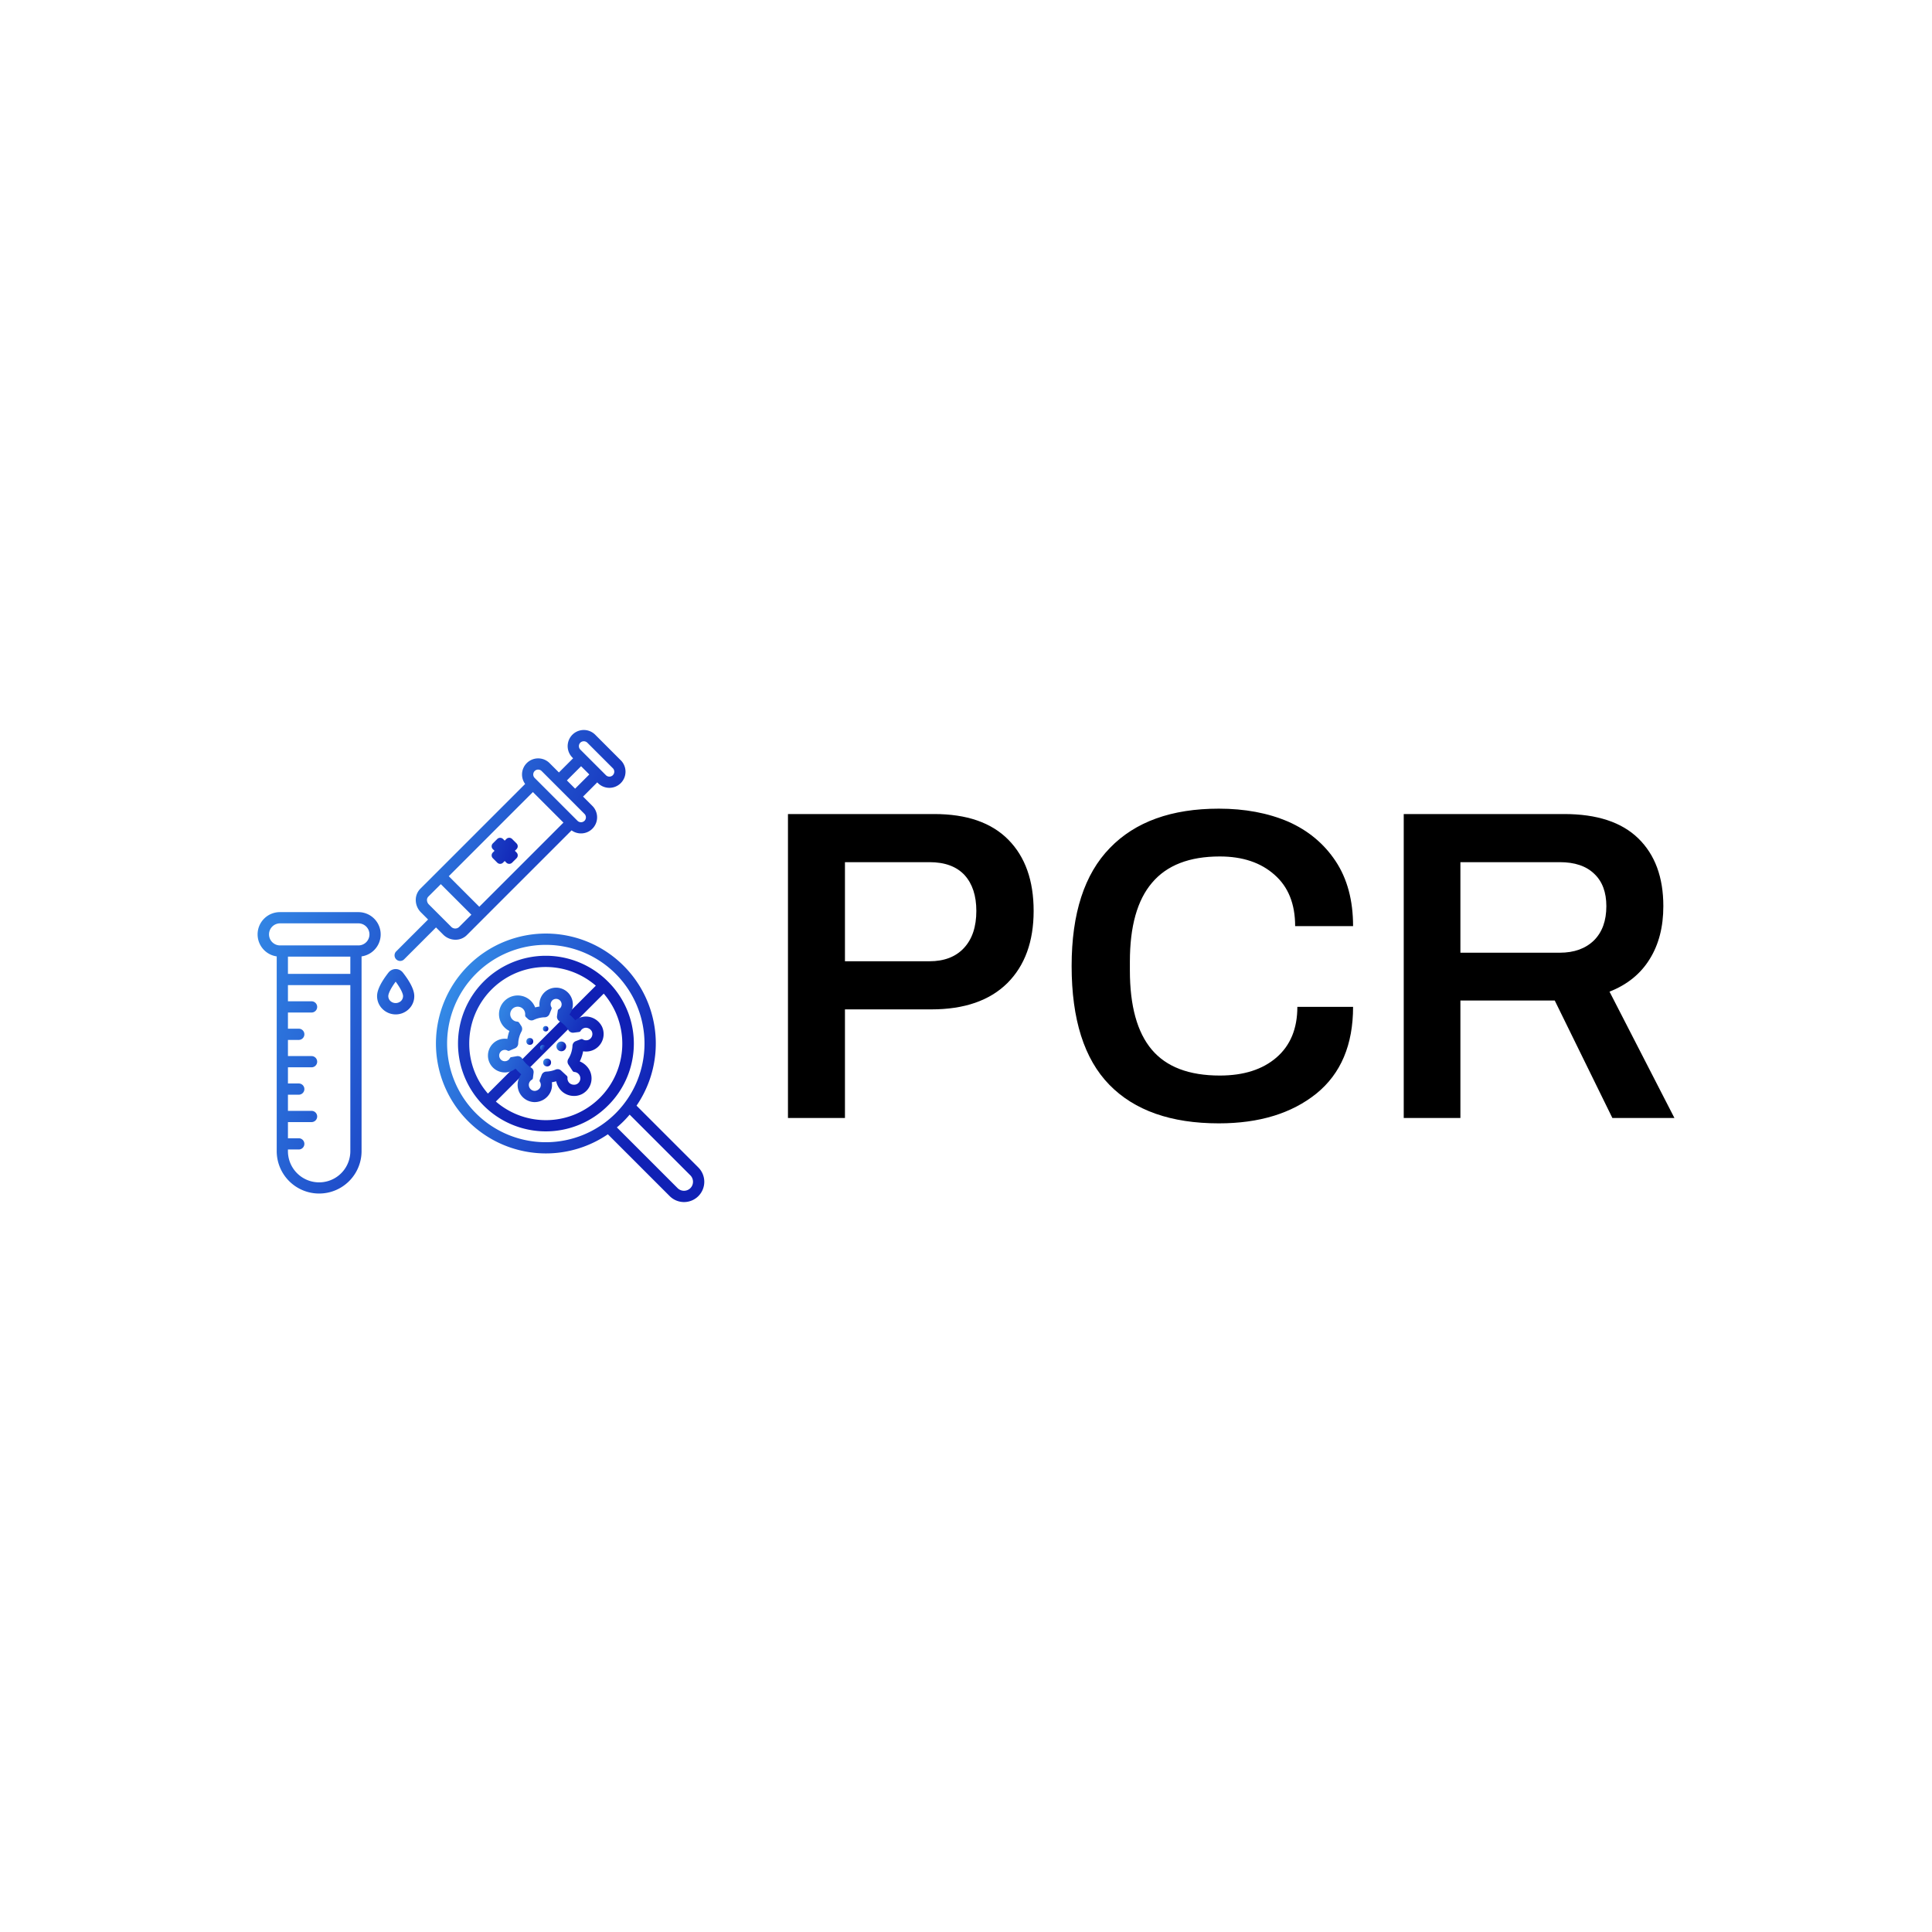 <svg data-v-fde0c5aa="" xmlns="http://www.w3.org/2000/svg" viewBox="0 0 300 300" class="iconLeft"><!----><defs data-v-fde0c5aa=""><!----></defs><rect data-v-fde0c5aa="" fill="transparent" x="0" y="0" width="300px" height="300px" class="logo-background-square"></rect><defs data-v-fde0c5aa=""><!----></defs><g data-v-fde0c5aa="" id="d4fd2aca-6f0e-45e7-91c7-b892c9575526" fill="#000000" transform="matrix(4.916,0,0,4.916,117.488,113.18)"><path d="M0.99 12.29L0.99 2.69L5.61 2.69L5.61 2.69Q7.15 2.69 7.95 3.50L7.95 3.50L7.95 3.50Q8.75 4.31 8.75 5.75L8.75 5.75L8.75 5.75Q8.75 7.20 7.92 8.03L7.92 8.03L7.92 8.03Q7.08 8.86 5.52 8.86L5.52 8.86L2.79 8.86L2.79 12.29L0.99 12.29ZM2.79 7.34L5.46 7.34L5.46 7.34Q6.16 7.34 6.55 6.92L6.55 6.92L6.55 6.92Q6.94 6.50 6.94 5.75L6.94 5.75L6.94 5.75Q6.94 5.03 6.57 4.62L6.57 4.62L6.57 4.62Q6.19 4.21 5.46 4.21L5.46 4.21L2.79 4.21L2.79 7.34ZM14.60 12.46L14.60 12.46Q12.33 12.46 11.14 11.24L11.14 11.24L11.14 11.24Q9.95 10.02 9.95 7.49L9.95 7.49L9.95 7.49Q9.95 5.00 11.16 3.76L11.16 3.76L11.16 3.76Q12.36 2.52 14.60 2.52L14.60 2.52L14.60 2.52Q15.83 2.52 16.79 2.93L16.79 2.93L16.79 2.93Q17.74 3.35 18.29 4.18L18.29 4.18L18.29 4.18Q18.84 5.01 18.84 6.23L18.84 6.23L17.01 6.23L17.01 6.23Q17.01 5.18 16.36 4.61L16.36 4.61L16.36 4.61Q15.71 4.03 14.63 4.03L14.63 4.03L14.63 4.03Q13.19 4.03 12.49 4.86L12.49 4.86L12.49 4.86Q11.79 5.68 11.79 7.35L11.79 7.35L11.79 7.63L11.79 7.63Q11.79 9.31 12.48 10.13L12.48 10.13L12.48 10.13Q13.17 10.95 14.63 10.95L14.63 10.95L14.63 10.95Q15.76 10.95 16.42 10.38L16.42 10.38L16.42 10.38Q17.08 9.81 17.08 8.78L17.08 8.78L18.84 8.78L18.84 8.78Q18.84 10.58 17.68 11.52L17.68 11.52L17.68 11.52Q16.51 12.46 14.60 12.46L14.60 12.46ZM20.44 12.29L20.44 2.69L25.51 2.69L25.51 2.69Q27.06 2.69 27.85 3.46L27.85 3.46L27.85 3.46Q28.64 4.23 28.64 5.60L28.64 5.60L28.64 5.60Q28.64 6.58 28.21 7.27L28.21 7.27L28.21 7.27Q27.78 7.97 26.94 8.30L26.94 8.30L28.99 12.29L27.03 12.29L25.21 8.58L22.23 8.58L22.23 12.29L20.44 12.29ZM22.23 7.07L25.37 7.07L25.37 7.07Q26.05 7.07 26.45 6.68L26.45 6.68L26.45 6.68Q26.84 6.29 26.84 5.60L26.84 5.60L26.84 5.60Q26.84 4.94 26.46 4.58L26.46 4.58L26.46 4.58Q26.08 4.21 25.37 4.21L25.37 4.21L22.23 4.21L22.23 7.07Z"></path></g><defs data-v-fde0c5aa=""><linearGradient data-v-fde0c5aa="" gradientTransform="rotate(25)" id="d05dd299-aaa2-4d3f-b38a-aea0298ff1ce" x1="0%" y1="0%" x2="100%" y2="0%"><stop data-v-fde0c5aa="" offset="0%" stop-color="#399AEE" stop-opacity="1"></stop><stop data-v-fde0c5aa="" offset="100%" stop-color="#1020B5" stop-opacity="1"></stop></linearGradient></defs><g data-v-fde0c5aa="" id="569bdb22-e7bd-45fe-885e-a2931b0b6728" stroke="none" fill="url(#d05dd299-aaa2-4d3f-b38a-aea0298ff1ce)" transform="matrix(0.581,0,0,0.581,37.449,112.598)"><path d="M41.292 75.81h.002-.002z"></path><circle cx="80.649" cy="86.204" r=".75"></circle><path d="M41.292 75.81h.002-.002zM101.454 9.4l-6.832-6.837a4.312 4.312 0 1 0-6.1 6.1l.194.194-3.793 3.793-2.5-2.5a4.312 4.312 0 0 0-7.361 3.049 4.266 4.266 0 0 0 .832 2.525L47.9 43.709a4.248 4.248 0 0 0-1.236 3.191 4.681 4.681 0 0 0 1.387 3.148l1.9 1.9-8.5 8.5a1.5 1.5 0 1 0 2.121 2.121l8.5-8.5 1.9 1.9a4.678 4.678 0 0 0 3.306 1.387 4.26 4.26 0 0 0 3.034-1.237l4.395-4.4L88.3 28.126a4.305 4.305 0 0 0 5.573-6.526l-2.5-2.5 3.79-3.8.193.194a4.312 4.312 0 0 0 6.1-6.1zM58.187 54a1.5 1.5 0 0 1-2.1-.149l-5.918-5.918a1.692 1.692 0 0 1-.51-1.133 1.275 1.275 0 0 1 .36-.964l3.338-3.336 8.165 8.164zm5.456-5.456l-8.165-8.165 22.489-22.493 8.165 8.165zm28.109-24.82a1.31 1.31 0 0 1 0 1.855 1.344 1.344 0 0 1-1.856 0L78.444 14.12a1.312 1.312 0 0 1 0-1.855 1.315 1.315 0 0 1 1.856 0zm-2.5-6.747l-2.2-2.2 3.793-3.793 2.2 2.2zm10.085-3.6a1.315 1.315 0 0 1-1.856 0L90.645 6.54a1.312 1.312 0 0 1 0-1.855 1.344 1.344 0 0 1 1.856 0l6.832 6.832a1.314 1.314 0 0 1 0 1.856z"></path><path d="M73.146 33.591l.449-.449a1.083 1.083 0 0 0 0-1.531l-1.187-1.187a1.084 1.084 0 0 0-1.531 0l-.448.449-.451-.45a1.109 1.109 0 0 0-1.531 0l-1.188 1.188a1.08 1.08 0 0 0 0 1.531l.45.45-.447.448a1.078 1.078 0 0 0 0 1.532l1.186 1.187a1.083 1.083 0 0 0 1.531 0l.449-.448.449.449a1.085 1.085 0 0 0 1.53 0l1.193-1.189a1.083 1.083 0 0 0 0-1.531zM43.223 66.138a2.443 2.443 0 0 0-3.859 0c-1.973 2.536-3 4.608-3.04 6.159a4.781 4.781 0 0 0 1.376 3.494 5.021 5.021 0 0 0 7.2 0 4.785 4.785 0 0 0 1.362-3.491c-.044-1.555-1.062-3.627-3.039-6.162zm-.484 7.562a2.088 2.088 0 0 1-2.892 0 1.812 1.812 0 0 1-.525-1.318c.018-.6.553-1.9 1.971-3.823 1.418 1.926 1.953 3.226 1.971 3.823a1.813 1.813 0 0 1-.525 1.318z"></path><path d="M31.338 49.978h-21a5.946 5.946 0 0 0-5.947 5.947A5.944 5.944 0 0 0 9.5 61.808v52.146a11.338 11.338 0 0 0 22.675 0V61.807a5.944 5.944 0 0 0-.836-11.829zm-2.164 63.976a8.338 8.338 0 0 1-16.675 0v-.54h2.892a1.5 1.5 0 0 0 0-3H12.5v-4.321h6.312a1.5 1.5 0 0 0 0-3H12.5v-4.321h2.892a1.5 1.5 0 0 0 0-3H12.5v-4.321h6.312a1.5 1.5 0 1 0 0-3H12.5V84.13h2.892a1.5 1.5 0 0 0 0-3H12.5v-4.321h6.312a1.5 1.5 0 1 0 0-3H12.5v-4.322h16.674zm0-47.467H12.5v-4.614h16.674zm5.111-10.561a2.947 2.947 0 0 1-2.947 2.947h-21a2.948 2.948 0 0 1 0-5.895h21a2.946 2.946 0 0 1 2.947 2.947zM98.01 68.516a23.465 23.465 0 1 0 0 33.183 23.31 23.31 0 0 0 0-33.183zM60.953 85.107a20.444 20.444 0 0 1 33.832-15.471L65.946 98.474a20.3 20.3 0 0 1-4.993-13.367zm34.936 14.471a20.431 20.431 0 0 1-27.821 1.022L96.9 71.76a20.478 20.478 0 0 1-1.011 27.818z"></path><path d="M122.179 118.211L105.665 101.7A29.38 29.38 0 1 0 98 109.349l16.514 16.514a5.414 5.414 0 1 0 7.661-7.652zM62.766 103.76a26.379 26.379 0 1 1 37.3 0 26.407 26.407 0 0 1-37.3 0zm57.292 19.981a2.421 2.421 0 0 1-3.419 0l-16.231-16.23c.61-.517 1.207-1.055 1.782-1.63s1.114-1.171 1.634-1.783l16.23 16.231a2.428 2.428 0 0 1 .004 3.412z"></path><path d="M96.375 80.472a4.847 4.847 0 0 0-4.215-2.593q-.16 0-.318.012a4.715 4.715 0 0 0-2.564 1l-.129-.158a10.241 10.241 0 0 0-1.421-1.388 4.468 4.468 0 0 0-3.328-7.171 4.04 4.04 0 0 0-.246-.007 4.441 4.441 0 0 0-3.869 2.261 4.515 4.515 0 0 0-.544 2.77 9.912 9.912 0 0 0-1.171.25 5 5 0 1 0-6.879 6.286 10.387 10.387 0 0 0-.548 2.125 4.548 4.548 0 0 0-.67-.05 4.505 4.505 0 0 0-.026 9.01h.193a4.558 4.558 0 0 0 2.682-1.019 19.517 19.517 0 0 0 1.533 1.527 4.6 4.6 0 0 0 3.464 7.423h.158a4.72 4.72 0 0 0 4.2-2.71 4.619 4.619 0 0 0 .351-2.589 10.229 10.229 0 0 0 1.161-.269 5.126 5.126 0 0 0 1.708 2.848 4.829 4.829 0 0 0 3.073 1.074 4.605 4.605 0 0 0 2.157-.518 4.72 4.72 0 0 0 1.41-7.21 5.191 5.191 0 0 0-2.039-1.5 10.307 10.307 0 0 0 .89-2.708 4.682 4.682 0 0 0 4.991-6.7zM92.6 84.186a1.674 1.674 0 0 1-1.291-.2.616.616 0 0 0-.318-.091.582.582 0 0 0-.209.039l-1.345.52a1.391 1.391 0 0 0-.894 1.226 7.266 7.266 0 0 1-1.11 3.534 1.385 1.385 0 0 0 .026 1.5l1.122 1.713a.611.611 0 0 0 .47.271 1.719 1.719 0 0 1 .665 3.24 1.619 1.619 0 0 1-.747.166 1.824 1.824 0 0 1-1.14-.369 1.72 1.72 0 0 1-.613-1.5.6.6 0 0 0-.187-.5L85.5 92.307a1.331 1.331 0 0 0-.916-.357 1.461 1.461 0 0 0-.552.11 7.252 7.252 0 0 1-2.5.535 1.381 1.381 0 0 0-1.226.895l-.512 1.324a.559.559 0 0 0 .046.5 1.6 1.6 0 0 1 .095 1.507 1.756 1.756 0 0 1-1.457.935h-.042a1.6 1.6 0 0 1-.755-2.984.569.569 0 0 0 .284-.417l.187-1.455a1.391 1.391 0 0 0-.646-1.368 7.175 7.175 0 0 1-1.768-1.515 7.053 7.053 0 0 1-.639-.893 1.394 1.394 0 0 0-1.43-.645l-1.479.254a.526.526 0 0 0-.378.276 1.512 1.512 0 0 1-1.3.815h-.065a1.463 1.463 0 0 1-1.289-.77A1.505 1.505 0 0 1 71.215 87a.525.525 0 0 0 .465.022l1.507-.656a1.4 1.4 0 0 0 .854-1.226 7.267 7.267 0 0 1 .87-3.25 1.436 1.436 0 0 0-.04-1.472l-.564-.863a.714.714 0 0 0-.549-.315 2.005 2.005 0 0 1-1.636-1.091 2 2 0 1 1 3.775-.7.709.709 0 0 0 .217.592l.529.494a1.411 1.411 0 0 0 .96.381 1.338 1.338 0 0 0 .581-.131 7.239 7.239 0 0 1 2.963-.7 1.388 1.388 0 0 0 1.252-.875l.551-1.36a.511.511 0 0 0-.036-.455 1.478 1.478 0 0 1-.01-1.5 1.427 1.427 0 0 1 1.254-.731h.082a1.471 1.471 0 0 1 .651 2.754.521.521 0 0 0-.267.379l-.209 1.444a1.391 1.391 0 0 0 .649 1.392 7.176 7.176 0 0 1 1.788 1.528 6.977 6.977 0 0 1 .633.883 1.393 1.393 0 0 0 1.369.651l1.439-.184a.6.6 0 0 0 .439-.3 1.682 1.682 0 0 1 1.339-.833.87.87 0 0 1 .089 0 1.853 1.853 0 0 1 1.524.92 1.681 1.681 0 0 1-1.084 2.388z"></path><circle cx="85.562" cy="85.861" r="1.303"></circle><circle cx="81.772" cy="90.158" r="1.054"></circle><circle cx="77.145" cy="84.534" r=".922"></circle><circle cx="80.649" cy="86.204" r=".75"></circle><circle cx="81.376" cy="81.146" r=".732"></circle></g><!----></svg>